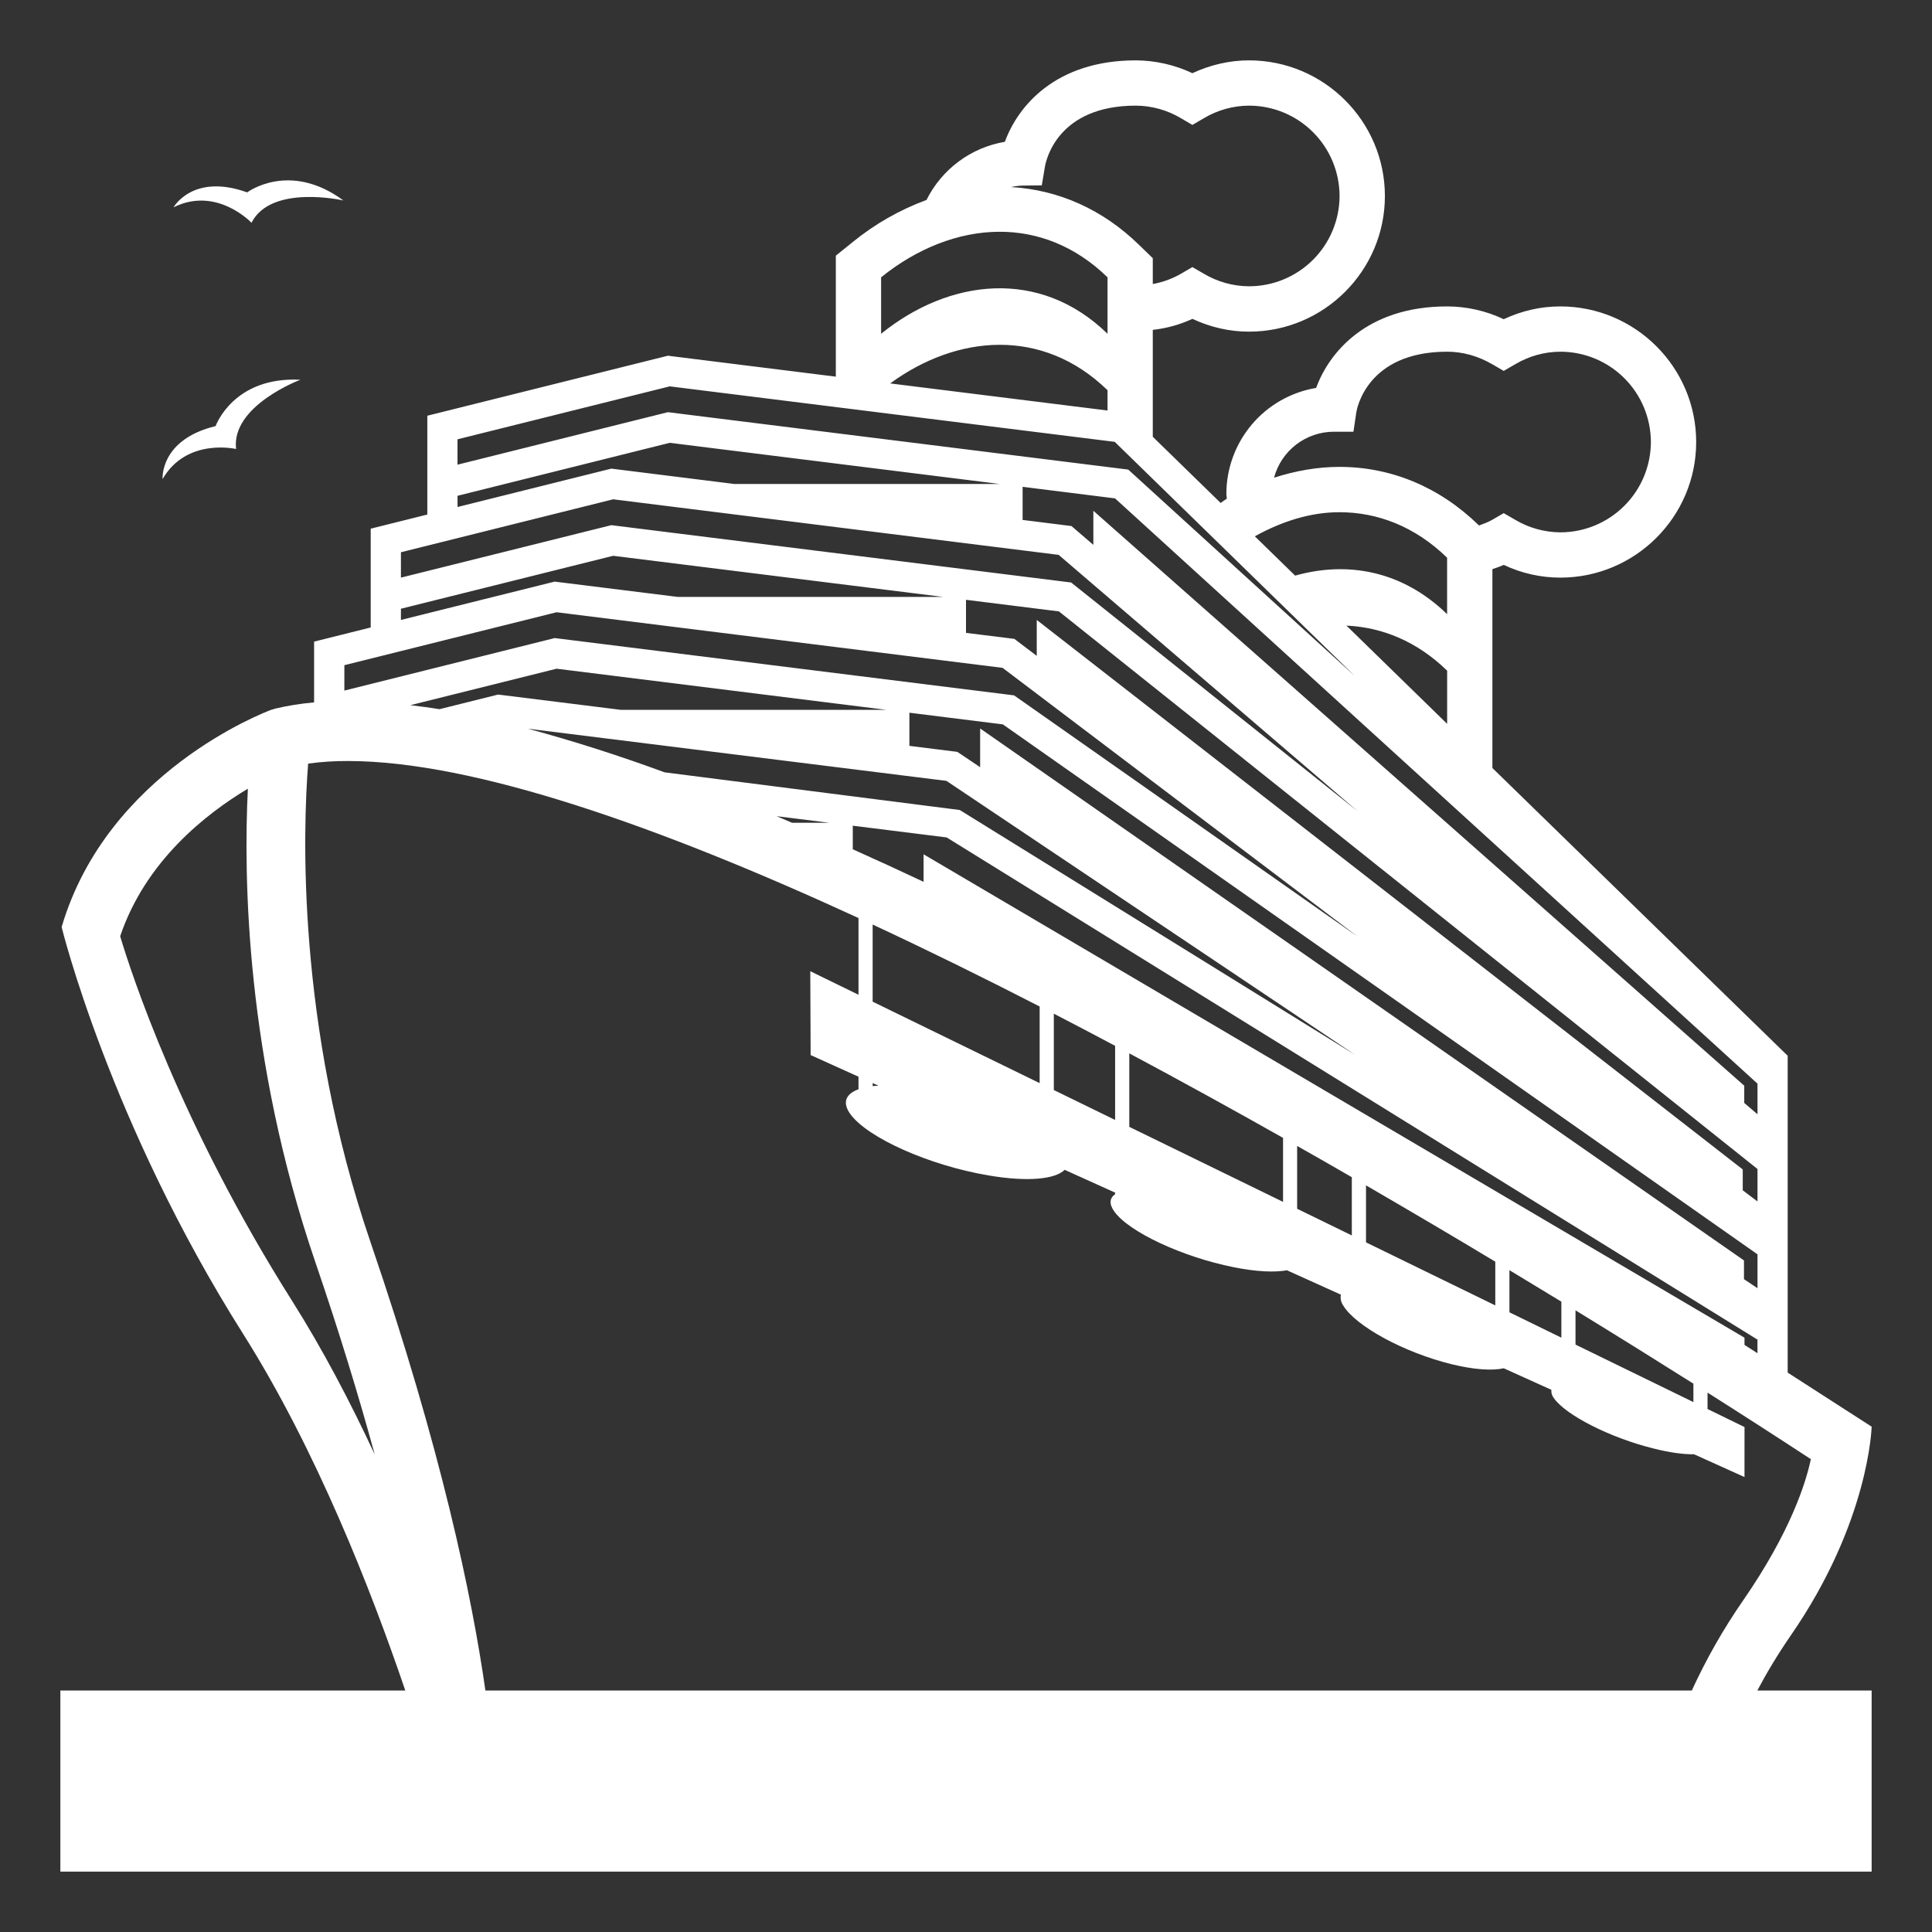 <svg width="50" height="50" viewBox="0 0 50 50" fill="none" xmlns="http://www.w3.org/2000/svg">
<rect x="0" y="0" width="50" height="50" fill="#333333" stroke="none"/>
<g id="emojione-monotone:passenger-ship">
<path id="Vector" d="M46.348 42.321C48.38 39.38 48.438 36.922 48.438 36.922C48.438 36.922 47.282 36.18 46.265 35.523V27.323L38.623 19.876V14.729C38.722 14.695 38.821 14.664 38.916 14.619C39.374 14.836 39.874 14.949 40.381 14.949C42.319 14.949 43.897 13.374 43.897 11.44C43.897 9.505 42.319 7.93 40.381 7.93C39.876 7.93 39.384 8.042 38.916 8.261C38.459 8.044 37.958 7.931 37.452 7.93C35.362 7.93 34.393 9.13 34.062 10.039C33.414 10.148 32.824 10.482 32.399 10.984C31.974 11.486 31.739 12.122 31.738 12.78C31.738 12.823 31.747 12.864 31.75 12.907C31.695 12.938 31.644 12.98 31.591 13.017L29.834 11.304V8.537C30.189 8.498 30.536 8.402 30.86 8.252C31.328 8.471 31.82 8.583 32.325 8.583C34.263 8.583 35.841 7.008 35.841 5.073C35.841 3.139 34.263 1.562 32.324 1.562C31.825 1.562 31.325 1.677 30.859 1.894C30.401 1.678 29.901 1.565 29.395 1.562C27.305 1.562 26.336 2.762 26.006 3.67C25.573 3.743 25.163 3.917 24.811 4.179C24.459 4.441 24.173 4.782 23.978 5.175C23.285 5.43 22.638 5.799 22.066 6.266L21.631 6.617V9.748L17.285 9.206L11.059 10.759V13.316L9.594 13.682V16.239L8.129 16.605V18.178C7.783 18.208 7.439 18.263 7.102 18.344C7.088 18.347 7.078 18.355 7.066 18.359C7.052 18.363 7.037 18.363 7.024 18.368C6.851 18.432 2.773 19.984 1.595 23.992C1.595 23.992 2.832 29.046 6.285 34.51C8.184 37.514 9.609 41.16 10.489 43.751H1.562V48.438H48.438V43.751H45.479C45.716 43.302 46.002 42.823 46.348 42.321ZM45.484 28.045V28.837L45.141 28.544V28.098L28.296 13.219V14.101L27.729 13.614L26.465 13.456V12.599L28.857 12.898L45.484 28.045ZM23.902 22.109V22.821C23.288 22.531 22.677 22.252 22.07 21.979V21.369L24.5 21.673L45.483 34.669V35.021L45.147 34.806V34.619L23.902 22.109ZM43.825 35.809V36.286L40.774 34.798V33.911C41.912 34.609 42.941 35.251 43.825 35.809ZM40.408 33.687V34.619L39.064 33.962V32.872C39.526 33.151 39.974 33.423 40.408 33.687ZM38.698 32.652V33.784L35.352 32.152V30.677C36.52 31.355 37.643 32.017 38.698 32.652ZM34.985 30.466V31.973L33.57 31.283V29.657C34.049 29.928 34.521 30.197 34.985 30.466ZM33.205 29.448V31.104L29.226 29.163V27.261C30.577 27.983 31.912 28.718 33.205 29.448ZM28.859 27.066V28.984L27.273 28.21V26.234C27.803 26.509 28.333 26.785 28.859 27.066ZM22.584 25.923V23.927C24.013 24.593 25.462 25.306 26.906 26.048V28.031L22.584 25.923ZM22.737 28.099C22.687 28.102 22.631 28.102 22.585 28.108V28.03L22.737 28.099ZM17.2 19.988C16.038 19.56 14.859 19.183 13.664 18.859L24.494 20.209L35.073 27.301L24.839 20.963L17.2 19.988ZM21.47 21.294L20.498 21.293C20.365 21.236 20.232 21.179 20.099 21.123L21.47 21.294ZM12.891 17.975L11.373 18.354C11.113 18.31 10.867 18.281 10.62 18.25L14.404 17.306L22.944 18.371H16.071L12.891 17.975ZM45.134 33.105V32.62L25.366 18.853V19.855L24.852 19.509L24.774 19.458L23.535 19.303V18.445L25.954 18.747L45.484 32.462V33.339L45.134 33.105ZM45.102 30.805V30.265L26.831 16.044V16.974L26.251 16.534L25 16.379V15.523L27.405 15.823L45.484 30.254V31.093L45.102 30.805ZM37.452 18.733L34.846 16.191C35.762 16.233 36.665 16.591 37.452 17.357V18.733ZM34.522 11.173H35.027L35.101 10.673C35.111 10.609 35.359 9.102 37.452 9.102C37.855 9.102 38.249 9.212 38.622 9.428L38.916 9.599L39.211 9.428C39.565 9.217 39.969 9.104 40.381 9.102C41.002 9.102 41.597 9.348 42.036 9.786C42.476 10.224 42.723 10.819 42.725 11.439C42.723 12.06 42.476 12.654 42.036 13.092C41.597 13.53 41.002 13.777 40.381 13.777C39.969 13.774 39.565 13.662 39.211 13.451L38.916 13.28L38.622 13.451C38.509 13.516 38.393 13.556 38.277 13.6L38.269 13.592C37.255 12.605 36.007 12.083 34.663 12.083C34.101 12.083 33.531 12.183 32.972 12.363C33.063 12.022 33.265 11.72 33.545 11.505C33.825 11.29 34.169 11.173 34.522 11.173ZM34.663 13.256C35.641 13.256 36.612 13.617 37.451 14.434V15.895C36.283 14.759 34.859 14.519 33.518 14.897L32.475 13.88C33.172 13.493 33.915 13.256 34.663 13.256ZM26.465 4.803L26.961 4.797L27.044 4.309C27.071 4.148 27.369 2.734 29.395 2.734C29.806 2.736 30.21 2.849 30.564 3.06L30.859 3.233L31.155 3.06C31.508 2.849 31.912 2.736 32.324 2.734C32.945 2.734 33.54 2.98 33.979 3.419C34.419 3.857 34.666 4.451 34.668 5.072C34.666 5.692 34.419 6.287 33.979 6.725C33.54 7.163 32.945 7.409 32.324 7.409C31.912 7.407 31.508 7.294 31.154 7.083L30.859 6.912L30.565 7.084C30.338 7.214 30.091 7.305 29.834 7.35V6.682L29.479 6.338C28.539 5.421 27.398 4.912 26.165 4.841C26.263 4.819 26.364 4.806 26.465 4.803ZM22.803 7.177C23.723 6.433 24.802 5.998 25.874 5.998C26.852 5.998 27.824 6.36 28.663 7.177V8.638C26.905 6.927 24.561 7.216 22.803 8.638V7.177ZM28.663 10.099V10.624L23.038 9.923C24.765 8.659 26.981 8.463 28.663 10.099ZM11.841 11.369L17.333 9.999L28.849 11.435L35.065 17.498L29.199 12.153L17.285 10.667L11.84 12.026V11.369H11.841ZM11.841 12.831L17.333 11.46L25.872 12.525H19.001L15.821 12.128L11.841 13.121V12.831ZM10.376 14.292L15.868 12.922L27.398 14.36L35.135 20.994L27.721 15.075L15.821 13.591L10.376 14.949V14.292ZM10.376 15.754L15.868 14.384L24.409 15.448H17.538L14.355 15.052L10.376 16.044V15.754ZM8.911 17.215L14.404 15.845L25.947 17.284L35.139 24.242L26.244 17.996L14.356 16.513L8.912 17.872V17.215H8.911ZM7.552 33.655C4.658 29.075 3.392 25.173 3.11 24.23C3.767 22.281 5.334 21.059 6.415 20.411C6.301 22.676 6.358 27.392 8.161 32.664C8.792 34.509 9.294 36.163 9.698 37.642C9.069 36.289 8.354 34.924 7.552 33.655ZM9.588 32.144C7.657 26.5 7.845 21.405 7.975 19.762C8.316 19.715 8.66 19.693 9.004 19.695C12.268 19.695 17.091 21.397 22.218 23.759V25.744L20.97 25.135L20.979 27.305L22.218 27.865V28.19C21.889 28.31 21.79 28.532 22.006 28.832C22.456 29.45 24.055 30.163 25.584 30.42C26.593 30.592 27.306 30.52 27.553 30.275L28.859 30.865V30.905C28.717 31.006 28.698 31.156 28.836 31.351C29.212 31.881 30.591 32.527 31.921 32.794C32.514 32.914 32.987 32.933 33.306 32.875L34.701 33.505C34.684 33.604 34.706 33.706 34.763 33.788C35.091 34.326 36.343 35.006 37.569 35.306C38.154 35.449 38.62 35.477 38.917 35.411L40.149 35.968C40.142 36.043 40.164 36.118 40.21 36.178C40.513 36.62 41.667 37.209 42.797 37.488C43.218 37.594 43.575 37.641 43.841 37.636L45.147 38.226L45.148 36.932L44.191 36.465V36.041C45.086 36.608 45.978 37.182 46.865 37.763C46.737 38.369 46.341 39.64 45.116 41.413C44.604 42.151 44.159 42.933 43.784 43.75H12.562C12.218 41.333 11.422 37.504 9.588 32.144ZM6.11 11.62C5.977 10.501 7.773 9.828 7.773 9.828C6.035 9.739 5.58 11.027 5.58 11.027C4.127 11.38 4.208 12.398 4.208 12.398C4.83 11.32 6.11 11.62 6.11 11.62ZM6.509 5.765C7.017 4.76 8.887 5.188 8.887 5.188C7.487 4.156 6.397 4.979 6.397 4.979C4.989 4.473 4.492 5.365 4.492 5.365C5.608 4.809 6.509 5.765 6.509 5.765Z" fill="white"/>
</g>
</svg>
